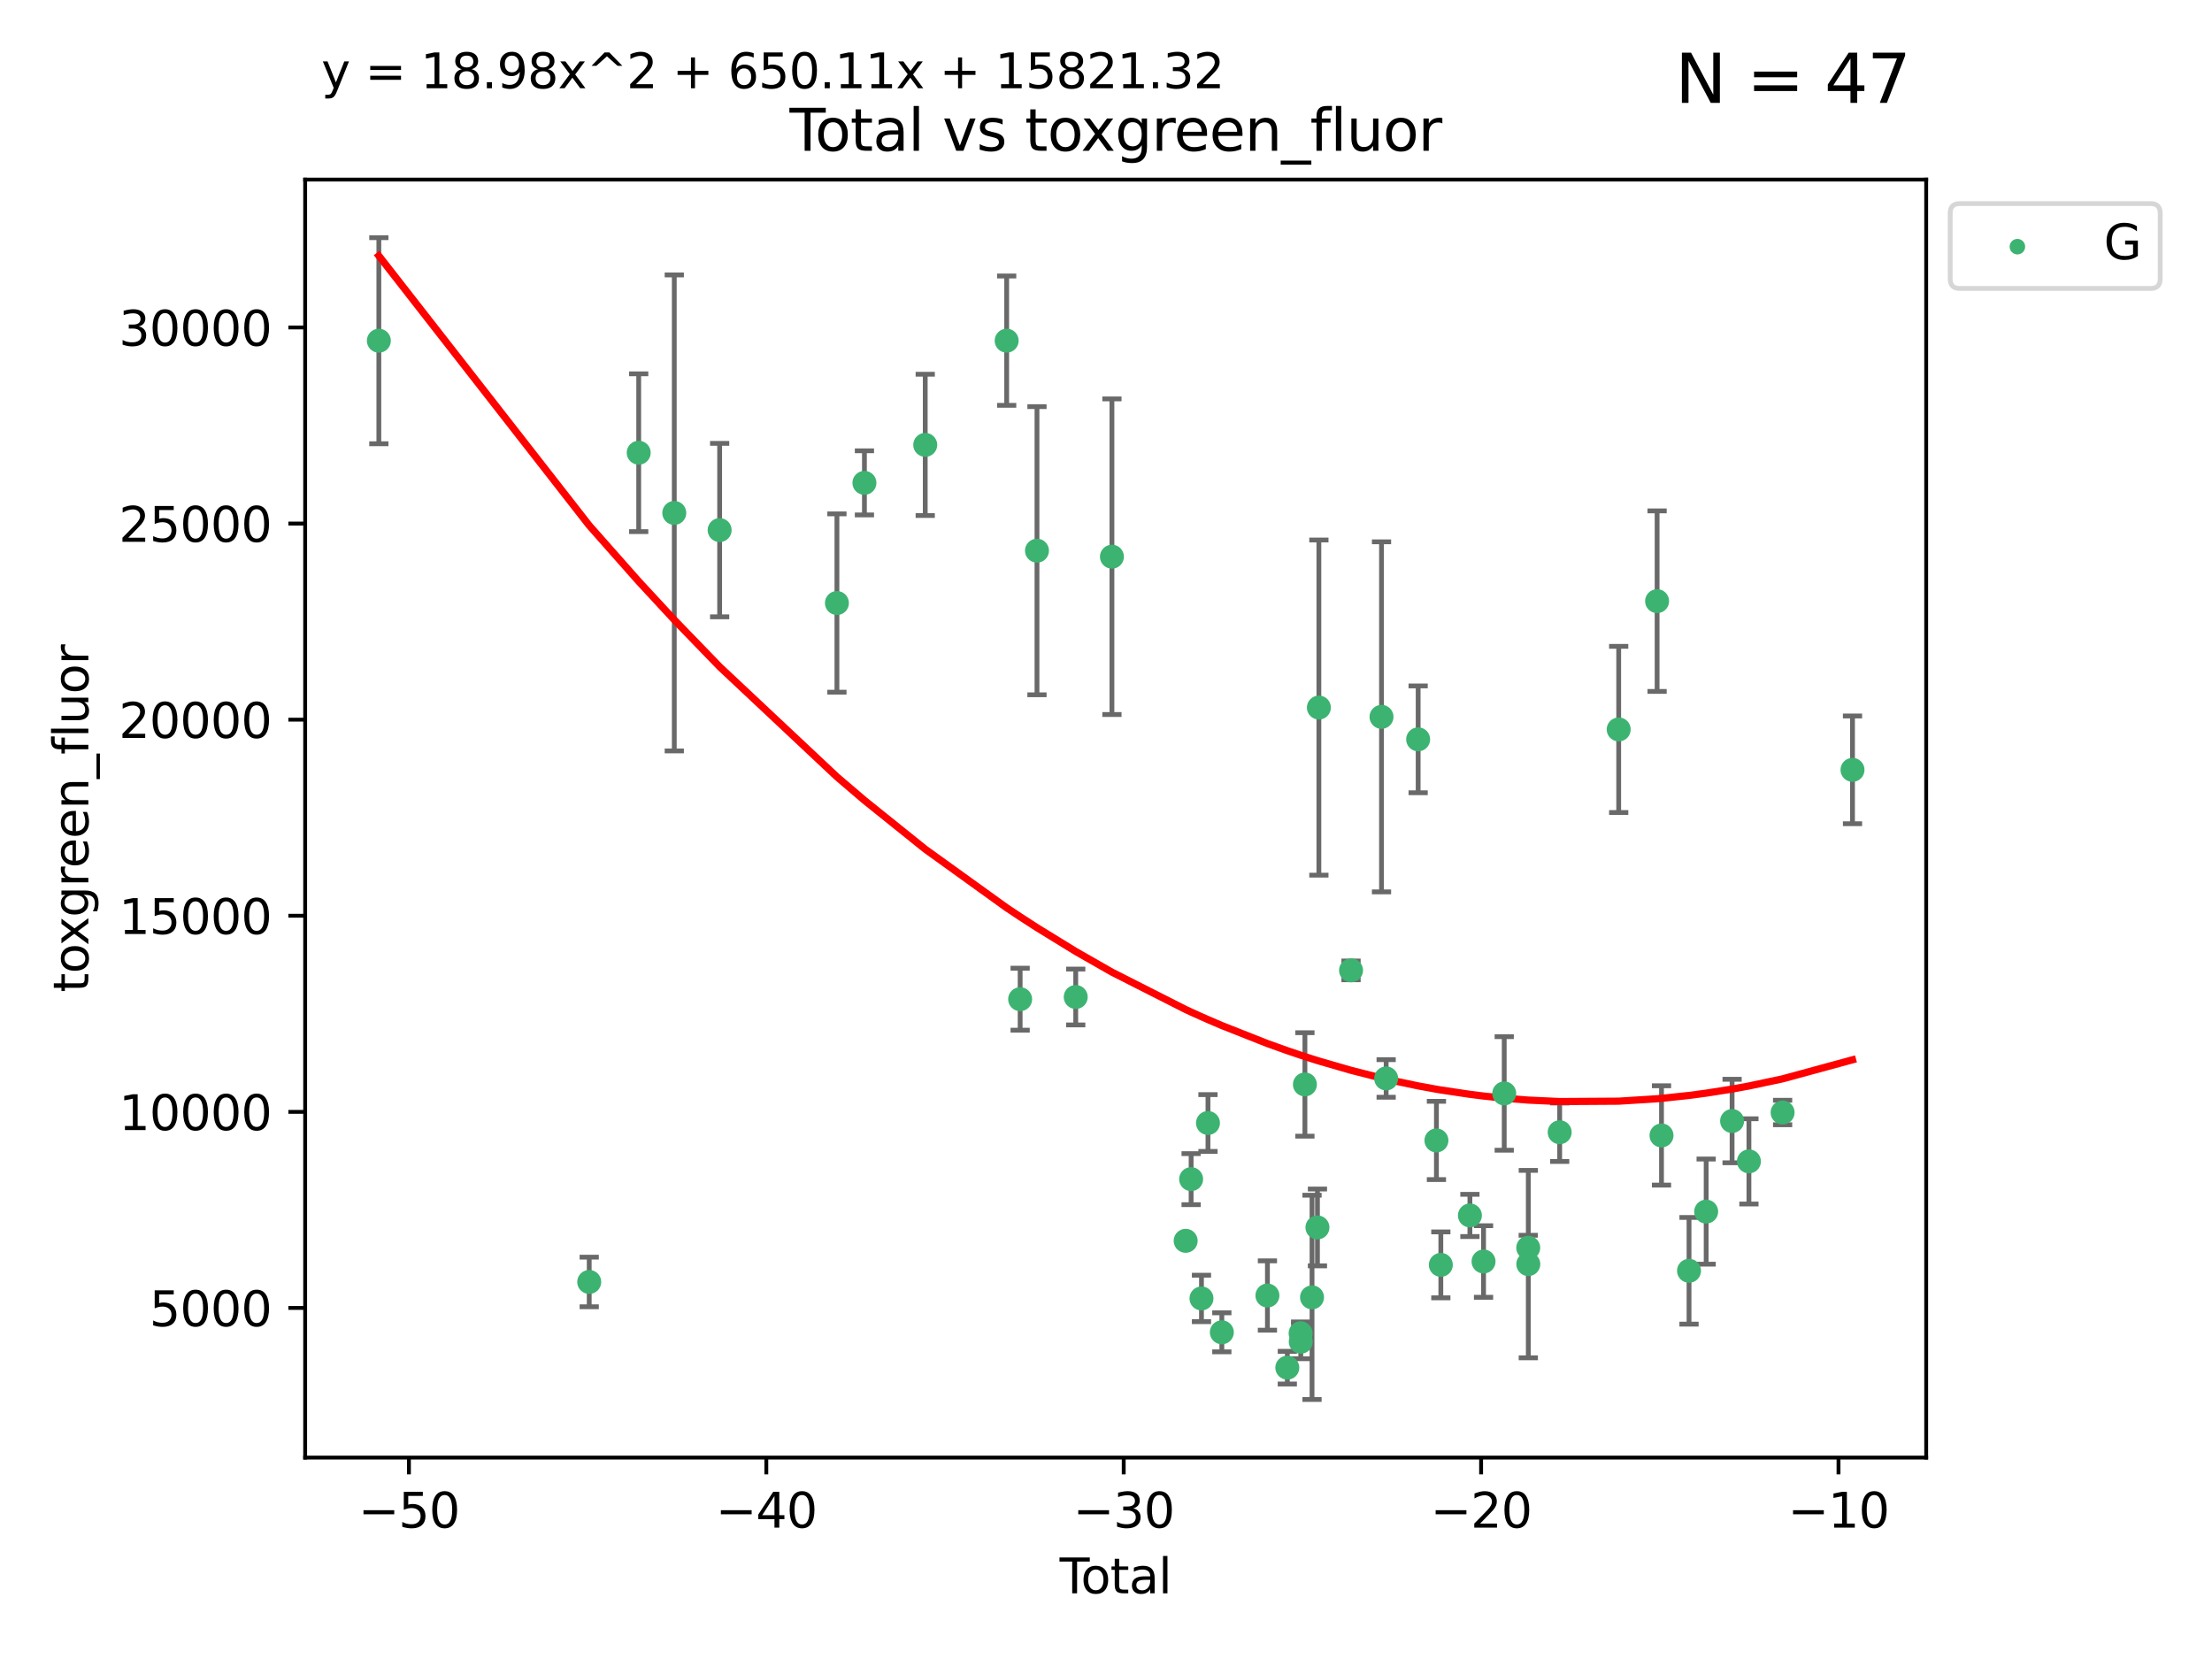 <?xml version="1.0" encoding="utf-8" standalone="no"?>
<!DOCTYPE svg PUBLIC "-//W3C//DTD SVG 1.1//EN"
  "http://www.w3.org/Graphics/SVG/1.1/DTD/svg11.dtd">
<svg xmlns:xlink="http://www.w3.org/1999/xlink" width="460.8pt" height="345.6pt" viewBox="0 0 460.8 345.6" xmlns="http://www.w3.org/2000/svg" version="1.1">
 <defs>
  <style type="text/css">*{stroke-linejoin: round; stroke-linecap: butt}</style>
 </defs>
 <g id="figure_1">
  <g id="patch_1">
   <path d="M 0 345.6 
L 460.8 345.6 
L 460.8 0 
L 0 0 
z
" style="fill: #ffffff"/>
  </g>
  <g id="axes_1">
   <g id="patch_2">
    <path d="M 63.571 303.64 
L 401.26 303.64 
L 401.26 37.411 
L 63.571 37.411 
z
" style="fill: #ffffff"/>
   </g>
   <g id="PathCollection_1">
    <defs>
     <path id="meeafb1b1da" d="M 0 1.118 
C 0.297 1.118 0.581 1 0.791 0.791 
C 1 0.581 1.118 0.297 1.118 0 
C 1.118 -0.297 1 -0.581 0.791 -0.791 
C 0.581 -1 0.297 -1.118 0 -1.118 
C -0.297 -1.118 -0.581 -1 -0.791 -0.791 
C -1 -0.581 -1.118 -0.297 -1.118 0 
C -1.118 0.297 -1 0.581 -0.791 0.791 
C -0.581 1 -0.297 1.118 0 1.118 
z
" style="stroke: #3cb371"/>
    </defs>
    <g clip-path="url(#pfd099e4d32)">
     <use xlink:href="#meeafb1b1da" x="78.921" y="70.977" style="fill: #3cb371; stroke: #3cb371"/>
     <use xlink:href="#meeafb1b1da" x="122.745" y="267.056" style="fill: #3cb371; stroke: #3cb371"/>
     <use xlink:href="#meeafb1b1da" x="133.054" y="94.31" style="fill: #3cb371; stroke: #3cb371"/>
     <use xlink:href="#meeafb1b1da" x="140.466" y="106.853" style="fill: #3cb371; stroke: #3cb371"/>
     <use xlink:href="#meeafb1b1da" x="149.915" y="110.429" style="fill: #3cb371; stroke: #3cb371"/>
     <use xlink:href="#meeafb1b1da" x="174.347" y="125.623" style="fill: #3cb371; stroke: #3cb371"/>
     <use xlink:href="#meeafb1b1da" x="180.076" y="100.591" style="fill: #3cb371; stroke: #3cb371"/>
     <use xlink:href="#meeafb1b1da" x="192.744" y="92.676" style="fill: #3cb371; stroke: #3cb371"/>
     <use xlink:href="#meeafb1b1da" x="209.708" y="70.968" style="fill: #3cb371; stroke: #3cb371"/>
     <use xlink:href="#meeafb1b1da" x="212.514" y="208.149" style="fill: #3cb371; stroke: #3cb371"/>
     <use xlink:href="#meeafb1b1da" x="216.022" y="114.719" style="fill: #3cb371; stroke: #3cb371"/>
     <use xlink:href="#meeafb1b1da" x="224.094" y="207.693" style="fill: #3cb371; stroke: #3cb371"/>
     <use xlink:href="#meeafb1b1da" x="231.636" y="115.971" style="fill: #3cb371; stroke: #3cb371"/>
     <use xlink:href="#meeafb1b1da" x="246.995" y="258.486" style="fill: #3cb371; stroke: #3cb371"/>
     <use xlink:href="#meeafb1b1da" x="248.132" y="245.635" style="fill: #3cb371; stroke: #3cb371"/>
     <use xlink:href="#meeafb1b1da" x="250.289" y="270.487" style="fill: #3cb371; stroke: #3cb371"/>
     <use xlink:href="#meeafb1b1da" x="251.643" y="233.941" style="fill: #3cb371; stroke: #3cb371"/>
     <use xlink:href="#meeafb1b1da" x="254.53" y="277.544" style="fill: #3cb371; stroke: #3cb371"/>
     <use xlink:href="#meeafb1b1da" x="264.028" y="269.88" style="fill: #3cb371; stroke: #3cb371"/>
     <use xlink:href="#meeafb1b1da" x="268.172" y="284.908" style="fill: #3cb371; stroke: #3cb371"/>
     <use xlink:href="#meeafb1b1da" x="270.942" y="277.739" style="fill: #3cb371; stroke: #3cb371"/>
     <use xlink:href="#meeafb1b1da" x="270.973" y="279.508" style="fill: #3cb371; stroke: #3cb371"/>
     <use xlink:href="#meeafb1b1da" x="271.837" y="225.909" style="fill: #3cb371; stroke: #3cb371"/>
     <use xlink:href="#meeafb1b1da" x="273.319" y="270.261" style="fill: #3cb371; stroke: #3cb371"/>
     <use xlink:href="#meeafb1b1da" x="274.449" y="255.697" style="fill: #3cb371; stroke: #3cb371"/>
     <use xlink:href="#meeafb1b1da" x="274.747" y="147.399" style="fill: #3cb371; stroke: #3cb371"/>
     <use xlink:href="#meeafb1b1da" x="281.447" y="202.146" style="fill: #3cb371; stroke: #3cb371"/>
     <use xlink:href="#meeafb1b1da" x="287.795" y="149.334" style="fill: #3cb371; stroke: #3cb371"/>
     <use xlink:href="#meeafb1b1da" x="288.761" y="224.661" style="fill: #3cb371; stroke: #3cb371"/>
     <use xlink:href="#meeafb1b1da" x="295.426" y="154.019" style="fill: #3cb371; stroke: #3cb371"/>
     <use xlink:href="#meeafb1b1da" x="299.234" y="237.576" style="fill: #3cb371; stroke: #3cb371"/>
     <use xlink:href="#meeafb1b1da" x="300.153" y="263.493" style="fill: #3cb371; stroke: #3cb371"/>
     <use xlink:href="#meeafb1b1da" x="306.209" y="253.197" style="fill: #3cb371; stroke: #3cb371"/>
     <use xlink:href="#meeafb1b1da" x="309.049" y="262.793" style="fill: #3cb371; stroke: #3cb371"/>
     <use xlink:href="#meeafb1b1da" x="313.358" y="227.782" style="fill: #3cb371; stroke: #3cb371"/>
     <use xlink:href="#meeafb1b1da" x="318.359" y="259.933" style="fill: #3cb371; stroke: #3cb371"/>
     <use xlink:href="#meeafb1b1da" x="318.374" y="263.334" style="fill: #3cb371; stroke: #3cb371"/>
     <use xlink:href="#meeafb1b1da" x="324.91" y="235.866" style="fill: #3cb371; stroke: #3cb371"/>
     <use xlink:href="#meeafb1b1da" x="337.204" y="151.954" style="fill: #3cb371; stroke: #3cb371"/>
     <use xlink:href="#meeafb1b1da" x="345.204" y="125.231" style="fill: #3cb371; stroke: #3cb371"/>
     <use xlink:href="#meeafb1b1da" x="346.122" y="236.532" style="fill: #3cb371; stroke: #3cb371"/>
     <use xlink:href="#meeafb1b1da" x="351.854" y="264.73" style="fill: #3cb371; stroke: #3cb371"/>
     <use xlink:href="#meeafb1b1da" x="355.424" y="252.398" style="fill: #3cb371; stroke: #3cb371"/>
     <use xlink:href="#meeafb1b1da" x="360.826" y="233.528" style="fill: #3cb371; stroke: #3cb371"/>
     <use xlink:href="#meeafb1b1da" x="364.333" y="241.939" style="fill: #3cb371; stroke: #3cb371"/>
     <use xlink:href="#meeafb1b1da" x="371.349" y="231.755" style="fill: #3cb371; stroke: #3cb371"/>
     <use xlink:href="#meeafb1b1da" x="385.911" y="160.375" style="fill: #3cb371; stroke: #3cb371"/>
    </g>
   </g>
   <g id="matplotlib.axis_1">
    <g id="xtick_1">
     <g id="line2d_1">
      <defs>
       <path id="mc0d7f49bfd" d="M 0 0 
L 0 3.5 
" style="stroke: #000000; stroke-width: 0.8"/>
      </defs>
      <g>
       <use xlink:href="#mc0d7f49bfd" x="85.187" y="303.64" style="stroke: #000000; stroke-width: 0.8"/>
      </g>
     </g>
     <g id="text_1">
      <!-- −50 -->
      <g transform="translate(74.634 318.238)scale(0.1 -0.1)">
       <defs>
        <path id="DejaVuSans-2212" d="M 678 2272 
L 4684 2272 
L 4684 1741 
L 678 1741 
L 678 2272 
z
" transform="scale(0.016)"/>
        <path id="DejaVuSans-35" d="M 691 4666 
L 3169 4666 
L 3169 4134 
L 1269 4134 
L 1269 2991 
Q 1406 3038 1543 3061 
Q 1681 3084 1819 3084 
Q 2600 3084 3056 2656 
Q 3513 2228 3513 1497 
Q 3513 744 3044 326 
Q 2575 -91 1722 -91 
Q 1428 -91 1123 -41 
Q 819 9 494 109 
L 494 744 
Q 775 591 1075 516 
Q 1375 441 1709 441 
Q 2250 441 2565 725 
Q 2881 1009 2881 1497 
Q 2881 1984 2565 2268 
Q 2250 2553 1709 2553 
Q 1456 2553 1204 2497 
Q 953 2441 691 2322 
L 691 4666 
z
" transform="scale(0.016)"/>
        <path id="DejaVuSans-30" d="M 2034 4250 
Q 1547 4250 1301 3770 
Q 1056 3291 1056 2328 
Q 1056 1369 1301 889 
Q 1547 409 2034 409 
Q 2525 409 2770 889 
Q 3016 1369 3016 2328 
Q 3016 3291 2770 3770 
Q 2525 4250 2034 4250 
z
M 2034 4750 
Q 2819 4750 3233 4129 
Q 3647 3509 3647 2328 
Q 3647 1150 3233 529 
Q 2819 -91 2034 -91 
Q 1250 -91 836 529 
Q 422 1150 422 2328 
Q 422 3509 836 4129 
Q 1250 4750 2034 4750 
z
" transform="scale(0.016)"/>
       </defs>
       <use xlink:href="#DejaVuSans-2212"/>
       <use xlink:href="#DejaVuSans-35" x="83.789"/>
       <use xlink:href="#DejaVuSans-30" x="147.412"/>
      </g>
     </g>
    </g>
    <g id="xtick_2">
     <g id="line2d_2">
      <g>
       <use xlink:href="#mc0d7f49bfd" x="159.638" y="303.64" style="stroke: #000000; stroke-width: 0.8"/>
      </g>
     </g>
     <g id="text_2">
      <!-- −40 -->
      <g transform="translate(149.086 318.238)scale(0.1 -0.1)">
       <defs>
        <path id="DejaVuSans-34" d="M 2419 4116 
L 825 1625 
L 2419 1625 
L 2419 4116 
z
M 2253 4666 
L 3047 4666 
L 3047 1625 
L 3713 1625 
L 3713 1100 
L 3047 1100 
L 3047 0 
L 2419 0 
L 2419 1100 
L 313 1100 
L 313 1709 
L 2253 4666 
z
" transform="scale(0.016)"/>
       </defs>
       <use xlink:href="#DejaVuSans-2212"/>
       <use xlink:href="#DejaVuSans-34" x="83.789"/>
       <use xlink:href="#DejaVuSans-30" x="147.412"/>
      </g>
     </g>
    </g>
    <g id="xtick_3">
     <g id="line2d_3">
      <g>
       <use xlink:href="#mc0d7f49bfd" x="234.089" y="303.64" style="stroke: #000000; stroke-width: 0.8"/>
      </g>
     </g>
     <g id="text_3">
      <!-- −30 -->
      <g transform="translate(223.537 318.238)scale(0.1 -0.1)">
       <defs>
        <path id="DejaVuSans-33" d="M 2597 2516 
Q 3050 2419 3304 2112 
Q 3559 1806 3559 1356 
Q 3559 666 3084 287 
Q 2609 -91 1734 -91 
Q 1441 -91 1130 -33 
Q 819 25 488 141 
L 488 750 
Q 750 597 1062 519 
Q 1375 441 1716 441 
Q 2309 441 2620 675 
Q 2931 909 2931 1356 
Q 2931 1769 2642 2001 
Q 2353 2234 1838 2234 
L 1294 2234 
L 1294 2753 
L 1863 2753 
Q 2328 2753 2575 2939 
Q 2822 3125 2822 3475 
Q 2822 3834 2567 4026 
Q 2313 4219 1838 4219 
Q 1578 4219 1281 4162 
Q 984 4106 628 3988 
L 628 4550 
Q 988 4650 1302 4700 
Q 1616 4750 1894 4750 
Q 2613 4750 3031 4423 
Q 3450 4097 3450 3541 
Q 3450 3153 3228 2886 
Q 3006 2619 2597 2516 
z
" transform="scale(0.016)"/>
       </defs>
       <use xlink:href="#DejaVuSans-2212"/>
       <use xlink:href="#DejaVuSans-33" x="83.789"/>
       <use xlink:href="#DejaVuSans-30" x="147.412"/>
      </g>
     </g>
    </g>
    <g id="xtick_4">
     <g id="line2d_4">
      <g>
       <use xlink:href="#mc0d7f49bfd" x="308.541" y="303.64" style="stroke: #000000; stroke-width: 0.8"/>
      </g>
     </g>
     <g id="text_4">
      <!-- −20 -->
      <g transform="translate(297.988 318.238)scale(0.1 -0.1)">
       <defs>
        <path id="DejaVuSans-32" d="M 1228 531 
L 3431 531 
L 3431 0 
L 469 0 
L 469 531 
Q 828 903 1448 1529 
Q 2069 2156 2228 2338 
Q 2531 2678 2651 2914 
Q 2772 3150 2772 3378 
Q 2772 3750 2511 3984 
Q 2250 4219 1831 4219 
Q 1534 4219 1204 4116 
Q 875 4013 500 3803 
L 500 4441 
Q 881 4594 1212 4672 
Q 1544 4750 1819 4750 
Q 2544 4750 2975 4387 
Q 3406 4025 3406 3419 
Q 3406 3131 3298 2873 
Q 3191 2616 2906 2266 
Q 2828 2175 2409 1742 
Q 1991 1309 1228 531 
z
" transform="scale(0.016)"/>
       </defs>
       <use xlink:href="#DejaVuSans-2212"/>
       <use xlink:href="#DejaVuSans-32" x="83.789"/>
       <use xlink:href="#DejaVuSans-30" x="147.412"/>
      </g>
     </g>
    </g>
    <g id="xtick_5">
     <g id="line2d_5">
      <g>
       <use xlink:href="#mc0d7f49bfd" x="382.992" y="303.64" style="stroke: #000000; stroke-width: 0.8"/>
      </g>
     </g>
     <g id="text_5">
      <!-- −10 -->
      <g transform="translate(372.44 318.238)scale(0.1 -0.1)">
       <defs>
        <path id="DejaVuSans-31" d="M 794 531 
L 1825 531 
L 1825 4091 
L 703 3866 
L 703 4441 
L 1819 4666 
L 2450 4666 
L 2450 531 
L 3481 531 
L 3481 0 
L 794 0 
L 794 531 
z
" transform="scale(0.016)"/>
       </defs>
       <use xlink:href="#DejaVuSans-2212"/>
       <use xlink:href="#DejaVuSans-31" x="83.789"/>
       <use xlink:href="#DejaVuSans-30" x="147.412"/>
      </g>
     </g>
    </g>
    <g id="text_6">
     <!-- Total -->
     <g transform="translate(220.739 331.917)scale(0.1 -0.1)">
      <defs>
       <path id="DejaVuSans-54" d="M -19 4666 
L 3928 4666 
L 3928 4134 
L 2272 4134 
L 2272 0 
L 1638 0 
L 1638 4134 
L -19 4134 
L -19 4666 
z
" transform="scale(0.016)"/>
       <path id="DejaVuSans-6f" d="M 1959 3097 
Q 1497 3097 1228 2736 
Q 959 2375 959 1747 
Q 959 1119 1226 758 
Q 1494 397 1959 397 
Q 2419 397 2687 759 
Q 2956 1122 2956 1747 
Q 2956 2369 2687 2733 
Q 2419 3097 1959 3097 
z
M 1959 3584 
Q 2709 3584 3137 3096 
Q 3566 2609 3566 1747 
Q 3566 888 3137 398 
Q 2709 -91 1959 -91 
Q 1206 -91 779 398 
Q 353 888 353 1747 
Q 353 2609 779 3096 
Q 1206 3584 1959 3584 
z
" transform="scale(0.016)"/>
       <path id="DejaVuSans-74" d="M 1172 4494 
L 1172 3500 
L 2356 3500 
L 2356 3053 
L 1172 3053 
L 1172 1153 
Q 1172 725 1289 603 
Q 1406 481 1766 481 
L 2356 481 
L 2356 0 
L 1766 0 
Q 1100 0 847 248 
Q 594 497 594 1153 
L 594 3053 
L 172 3053 
L 172 3500 
L 594 3500 
L 594 4494 
L 1172 4494 
z
" transform="scale(0.016)"/>
       <path id="DejaVuSans-61" d="M 2194 1759 
Q 1497 1759 1228 1600 
Q 959 1441 959 1056 
Q 959 750 1161 570 
Q 1363 391 1709 391 
Q 2188 391 2477 730 
Q 2766 1069 2766 1631 
L 2766 1759 
L 2194 1759 
z
M 3341 1997 
L 3341 0 
L 2766 0 
L 2766 531 
Q 2569 213 2275 61 
Q 1981 -91 1556 -91 
Q 1019 -91 701 211 
Q 384 513 384 1019 
Q 384 1609 779 1909 
Q 1175 2209 1959 2209 
L 2766 2209 
L 2766 2266 
Q 2766 2663 2505 2880 
Q 2244 3097 1772 3097 
Q 1472 3097 1187 3025 
Q 903 2953 641 2809 
L 641 3341 
Q 956 3463 1253 3523 
Q 1550 3584 1831 3584 
Q 2591 3584 2966 3190 
Q 3341 2797 3341 1997 
z
" transform="scale(0.016)"/>
       <path id="DejaVuSans-6c" d="M 603 4863 
L 1178 4863 
L 1178 0 
L 603 0 
L 603 4863 
z
" transform="scale(0.016)"/>
      </defs>
      <use xlink:href="#DejaVuSans-54"/>
      <use xlink:href="#DejaVuSans-6f" x="44.084"/>
      <use xlink:href="#DejaVuSans-74" x="105.266"/>
      <use xlink:href="#DejaVuSans-61" x="144.475"/>
      <use xlink:href="#DejaVuSans-6c" x="205.754"/>
     </g>
    </g>
   </g>
   <g id="matplotlib.axis_2">
    <g id="ytick_1">
     <g id="line2d_6">
      <defs>
       <path id="mef43249f57" d="M 0 0 
L -3.5 0 
" style="stroke: #000000; stroke-width: 0.8"/>
      </defs>
      <g>
       <use xlink:href="#mef43249f57" x="63.571" y="272.469" style="stroke: #000000; stroke-width: 0.8"/>
      </g>
     </g>
     <g id="text_7">
      <!-- 5000 -->
      <g transform="translate(31.121 276.268)scale(0.1 -0.1)">
       <use xlink:href="#DejaVuSans-35"/>
       <use xlink:href="#DejaVuSans-30" x="63.623"/>
       <use xlink:href="#DejaVuSans-30" x="127.246"/>
       <use xlink:href="#DejaVuSans-30" x="190.869"/>
      </g>
     </g>
    </g>
    <g id="ytick_2">
     <g id="line2d_7">
      <g>
       <use xlink:href="#mef43249f57" x="63.571" y="231.619" style="stroke: #000000; stroke-width: 0.8"/>
      </g>
     </g>
     <g id="text_8">
      <!-- 10000 -->
      <g transform="translate(24.759 235.418)scale(0.1 -0.1)">
       <use xlink:href="#DejaVuSans-31"/>
       <use xlink:href="#DejaVuSans-30" x="63.623"/>
       <use xlink:href="#DejaVuSans-30" x="127.246"/>
       <use xlink:href="#DejaVuSans-30" x="190.869"/>
       <use xlink:href="#DejaVuSans-30" x="254.492"/>
      </g>
     </g>
    </g>
    <g id="ytick_3">
     <g id="line2d_8">
      <g>
       <use xlink:href="#mef43249f57" x="63.571" y="190.769" style="stroke: #000000; stroke-width: 0.8"/>
      </g>
     </g>
     <g id="text_9">
      <!-- 15000 -->
      <g transform="translate(24.759 194.568)scale(0.1 -0.1)">
       <use xlink:href="#DejaVuSans-31"/>
       <use xlink:href="#DejaVuSans-35" x="63.623"/>
       <use xlink:href="#DejaVuSans-30" x="127.246"/>
       <use xlink:href="#DejaVuSans-30" x="190.869"/>
       <use xlink:href="#DejaVuSans-30" x="254.492"/>
      </g>
     </g>
    </g>
    <g id="ytick_4">
     <g id="line2d_9">
      <g>
       <use xlink:href="#mef43249f57" x="63.571" y="149.919" style="stroke: #000000; stroke-width: 0.8"/>
      </g>
     </g>
     <g id="text_10">
      <!-- 20000 -->
      <g transform="translate(24.759 153.718)scale(0.1 -0.1)">
       <use xlink:href="#DejaVuSans-32"/>
       <use xlink:href="#DejaVuSans-30" x="63.623"/>
       <use xlink:href="#DejaVuSans-30" x="127.246"/>
       <use xlink:href="#DejaVuSans-30" x="190.869"/>
       <use xlink:href="#DejaVuSans-30" x="254.492"/>
      </g>
     </g>
    </g>
    <g id="ytick_5">
     <g id="line2d_10">
      <g>
       <use xlink:href="#mef43249f57" x="63.571" y="109.069" style="stroke: #000000; stroke-width: 0.8"/>
      </g>
     </g>
     <g id="text_11">
      <!-- 25000 -->
      <g transform="translate(24.759 112.869)scale(0.1 -0.1)">
       <use xlink:href="#DejaVuSans-32"/>
       <use xlink:href="#DejaVuSans-35" x="63.623"/>
       <use xlink:href="#DejaVuSans-30" x="127.246"/>
       <use xlink:href="#DejaVuSans-30" x="190.869"/>
       <use xlink:href="#DejaVuSans-30" x="254.492"/>
      </g>
     </g>
    </g>
    <g id="ytick_6">
     <g id="line2d_11">
      <g>
       <use xlink:href="#mef43249f57" x="63.571" y="68.219" style="stroke: #000000; stroke-width: 0.8"/>
      </g>
     </g>
     <g id="text_12">
      <!-- 30000 -->
      <g transform="translate(24.759 72.019)scale(0.1 -0.1)">
       <use xlink:href="#DejaVuSans-33"/>
       <use xlink:href="#DejaVuSans-30" x="63.623"/>
       <use xlink:href="#DejaVuSans-30" x="127.246"/>
       <use xlink:href="#DejaVuSans-30" x="190.869"/>
       <use xlink:href="#DejaVuSans-30" x="254.492"/>
      </g>
     </g>
    </g>
    <g id="text_13">
     <!-- toxgreen_fluor -->
     <g transform="translate(18.401 206.72)rotate(-90)scale(0.1 -0.1)">
      <defs>
       <path id="DejaVuSans-78" d="M 3513 3500 
L 2247 1797 
L 3578 0 
L 2900 0 
L 1881 1375 
L 863 0 
L 184 0 
L 1544 1831 
L 300 3500 
L 978 3500 
L 1906 2253 
L 2834 3500 
L 3513 3500 
z
" transform="scale(0.016)"/>
       <path id="DejaVuSans-67" d="M 2906 1791 
Q 2906 2416 2648 2759 
Q 2391 3103 1925 3103 
Q 1463 3103 1205 2759 
Q 947 2416 947 1791 
Q 947 1169 1205 825 
Q 1463 481 1925 481 
Q 2391 481 2648 825 
Q 2906 1169 2906 1791 
z
M 3481 434 
Q 3481 -459 3084 -895 
Q 2688 -1331 1869 -1331 
Q 1566 -1331 1297 -1286 
Q 1028 -1241 775 -1147 
L 775 -588 
Q 1028 -725 1275 -790 
Q 1522 -856 1778 -856 
Q 2344 -856 2625 -561 
Q 2906 -266 2906 331 
L 2906 616 
Q 2728 306 2450 153 
Q 2172 0 1784 0 
Q 1141 0 747 490 
Q 353 981 353 1791 
Q 353 2603 747 3093 
Q 1141 3584 1784 3584 
Q 2172 3584 2450 3431 
Q 2728 3278 2906 2969 
L 2906 3500 
L 3481 3500 
L 3481 434 
z
" transform="scale(0.016)"/>
       <path id="DejaVuSans-72" d="M 2631 2963 
Q 2534 3019 2420 3045 
Q 2306 3072 2169 3072 
Q 1681 3072 1420 2755 
Q 1159 2438 1159 1844 
L 1159 0 
L 581 0 
L 581 3500 
L 1159 3500 
L 1159 2956 
Q 1341 3275 1631 3429 
Q 1922 3584 2338 3584 
Q 2397 3584 2469 3576 
Q 2541 3569 2628 3553 
L 2631 2963 
z
" transform="scale(0.016)"/>
       <path id="DejaVuSans-65" d="M 3597 1894 
L 3597 1613 
L 953 1613 
Q 991 1019 1311 708 
Q 1631 397 2203 397 
Q 2534 397 2845 478 
Q 3156 559 3463 722 
L 3463 178 
Q 3153 47 2828 -22 
Q 2503 -91 2169 -91 
Q 1331 -91 842 396 
Q 353 884 353 1716 
Q 353 2575 817 3079 
Q 1281 3584 2069 3584 
Q 2775 3584 3186 3129 
Q 3597 2675 3597 1894 
z
M 3022 2063 
Q 3016 2534 2758 2815 
Q 2500 3097 2075 3097 
Q 1594 3097 1305 2825 
Q 1016 2553 972 2059 
L 3022 2063 
z
" transform="scale(0.016)"/>
       <path id="DejaVuSans-6e" d="M 3513 2113 
L 3513 0 
L 2938 0 
L 2938 2094 
Q 2938 2591 2744 2837 
Q 2550 3084 2163 3084 
Q 1697 3084 1428 2787 
Q 1159 2491 1159 1978 
L 1159 0 
L 581 0 
L 581 3500 
L 1159 3500 
L 1159 2956 
Q 1366 3272 1645 3428 
Q 1925 3584 2291 3584 
Q 2894 3584 3203 3211 
Q 3513 2838 3513 2113 
z
" transform="scale(0.016)"/>
       <path id="DejaVuSans-5f" d="M 3263 -1063 
L 3263 -1509 
L -63 -1509 
L -63 -1063 
L 3263 -1063 
z
" transform="scale(0.016)"/>
       <path id="DejaVuSans-66" d="M 2375 4863 
L 2375 4384 
L 1825 4384 
Q 1516 4384 1395 4259 
Q 1275 4134 1275 3809 
L 1275 3500 
L 2222 3500 
L 2222 3053 
L 1275 3053 
L 1275 0 
L 697 0 
L 697 3053 
L 147 3053 
L 147 3500 
L 697 3500 
L 697 3744 
Q 697 4328 969 4595 
Q 1241 4863 1831 4863 
L 2375 4863 
z
" transform="scale(0.016)"/>
       <path id="DejaVuSans-75" d="M 544 1381 
L 544 3500 
L 1119 3500 
L 1119 1403 
Q 1119 906 1312 657 
Q 1506 409 1894 409 
Q 2359 409 2629 706 
Q 2900 1003 2900 1516 
L 2900 3500 
L 3475 3500 
L 3475 0 
L 2900 0 
L 2900 538 
Q 2691 219 2414 64 
Q 2138 -91 1772 -91 
Q 1169 -91 856 284 
Q 544 659 544 1381 
z
M 1991 3584 
L 1991 3584 
z
" transform="scale(0.016)"/>
      </defs>
      <use xlink:href="#DejaVuSans-74"/>
      <use xlink:href="#DejaVuSans-6f" x="39.209"/>
      <use xlink:href="#DejaVuSans-78" x="97.266"/>
      <use xlink:href="#DejaVuSans-67" x="156.445"/>
      <use xlink:href="#DejaVuSans-72" x="219.922"/>
      <use xlink:href="#DejaVuSans-65" x="258.785"/>
      <use xlink:href="#DejaVuSans-65" x="320.309"/>
      <use xlink:href="#DejaVuSans-6e" x="381.832"/>
      <use xlink:href="#DejaVuSans-5f" x="445.211"/>
      <use xlink:href="#DejaVuSans-66" x="495.211"/>
      <use xlink:href="#DejaVuSans-6c" x="530.416"/>
      <use xlink:href="#DejaVuSans-75" x="558.199"/>
      <use xlink:href="#DejaVuSans-6f" x="621.578"/>
      <use xlink:href="#DejaVuSans-72" x="682.76"/>
     </g>
    </g>
   </g>
   <g id="LineCollection_1">
    <path d="M 78.921 92.441 
L 78.921 49.513 
" clip-path="url(#pfd099e4d32)" style="fill: none; stroke: #696969"/>
    <path d="M 122.745 272.224 
L 122.745 261.889 
" clip-path="url(#pfd099e4d32)" style="fill: none; stroke: #696969"/>
    <path d="M 133.054 110.743 
L 133.054 77.878 
" clip-path="url(#pfd099e4d32)" style="fill: none; stroke: #696969"/>
    <path d="M 140.466 156.432 
L 140.466 57.275 
" clip-path="url(#pfd099e4d32)" style="fill: none; stroke: #696969"/>
    <path d="M 149.915 128.496 
L 149.915 92.361 
" clip-path="url(#pfd099e4d32)" style="fill: none; stroke: #696969"/>
    <path d="M 174.347 144.197 
L 174.347 107.05 
" clip-path="url(#pfd099e4d32)" style="fill: none; stroke: #696969"/>
    <path d="M 180.076 107.27 
L 180.076 93.912 
" clip-path="url(#pfd099e4d32)" style="fill: none; stroke: #696969"/>
    <path d="M 192.744 107.389 
L 192.744 77.962 
" clip-path="url(#pfd099e4d32)" style="fill: none; stroke: #696969"/>
    <path d="M 209.708 84.439 
L 209.708 57.496 
" clip-path="url(#pfd099e4d32)" style="fill: none; stroke: #696969"/>
    <path d="M 212.514 214.601 
L 212.514 201.697 
" clip-path="url(#pfd099e4d32)" style="fill: none; stroke: #696969"/>
    <path d="M 216.022 144.732 
L 216.022 84.707 
" clip-path="url(#pfd099e4d32)" style="fill: none; stroke: #696969"/>
    <path d="M 224.094 213.512 
L 224.094 201.874 
" clip-path="url(#pfd099e4d32)" style="fill: none; stroke: #696969"/>
    <path d="M 231.636 148.846 
L 231.636 83.097 
" clip-path="url(#pfd099e4d32)" style="fill: none; stroke: #696969"/>
    <path d="M 246.995 259.502 
L 246.995 257.469 
" clip-path="url(#pfd099e4d32)" style="fill: none; stroke: #696969"/>
    <path d="M 248.132 250.951 
L 248.132 240.32 
" clip-path="url(#pfd099e4d32)" style="fill: none; stroke: #696969"/>
    <path d="M 250.289 275.325 
L 250.289 265.648 
" clip-path="url(#pfd099e4d32)" style="fill: none; stroke: #696969"/>
    <path d="M 251.643 239.853 
L 251.643 228.029 
" clip-path="url(#pfd099e4d32)" style="fill: none; stroke: #696969"/>
    <path d="M 254.53 281.607 
L 254.53 273.482 
" clip-path="url(#pfd099e4d32)" style="fill: none; stroke: #696969"/>
    <path d="M 264.028 277.104 
L 264.028 262.656 
" clip-path="url(#pfd099e4d32)" style="fill: none; stroke: #696969"/>
    <path d="M 268.172 288.312 
L 268.172 281.504 
" clip-path="url(#pfd099e4d32)" style="fill: none; stroke: #696969"/>
    <path d="M 270.942 280.096 
L 270.942 275.381 
" clip-path="url(#pfd099e4d32)" style="fill: none; stroke: #696969"/>
    <path d="M 270.973 283.046 
L 270.973 275.969 
" clip-path="url(#pfd099e4d32)" style="fill: none; stroke: #696969"/>
    <path d="M 271.837 236.688 
L 271.837 215.13 
" clip-path="url(#pfd099e4d32)" style="fill: none; stroke: #696969"/>
    <path d="M 273.319 291.539 
L 273.319 248.983 
" clip-path="url(#pfd099e4d32)" style="fill: none; stroke: #696969"/>
    <path d="M 274.449 263.701 
L 274.449 247.694 
" clip-path="url(#pfd099e4d32)" style="fill: none; stroke: #696969"/>
    <path d="M 274.747 182.307 
L 274.747 112.49 
" clip-path="url(#pfd099e4d32)" style="fill: none; stroke: #696969"/>
    <path d="M 281.447 204.107 
L 281.447 200.186 
" clip-path="url(#pfd099e4d32)" style="fill: none; stroke: #696969"/>
    <path d="M 287.795 185.794 
L 287.795 112.874 
" clip-path="url(#pfd099e4d32)" style="fill: none; stroke: #696969"/>
    <path d="M 288.761 228.578 
L 288.761 220.744 
" clip-path="url(#pfd099e4d32)" style="fill: none; stroke: #696969"/>
    <path d="M 295.426 165.142 
L 295.426 142.895 
" clip-path="url(#pfd099e4d32)" style="fill: none; stroke: #696969"/>
    <path d="M 299.234 245.727 
L 299.234 229.424 
" clip-path="url(#pfd099e4d32)" style="fill: none; stroke: #696969"/>
    <path d="M 300.153 270.361 
L 300.153 256.625 
" clip-path="url(#pfd099e4d32)" style="fill: none; stroke: #696969"/>
    <path d="M 306.209 257.593 
L 306.209 248.802 
" clip-path="url(#pfd099e4d32)" style="fill: none; stroke: #696969"/>
    <path d="M 309.049 270.251 
L 309.049 255.335 
" clip-path="url(#pfd099e4d32)" style="fill: none; stroke: #696969"/>
    <path d="M 313.358 239.61 
L 313.358 215.955 
" clip-path="url(#pfd099e4d32)" style="fill: none; stroke: #696969"/>
    <path d="M 318.359 262.539 
L 318.359 257.327 
" clip-path="url(#pfd099e4d32)" style="fill: none; stroke: #696969"/>
    <path d="M 318.374 282.857 
L 318.374 243.812 
" clip-path="url(#pfd099e4d32)" style="fill: none; stroke: #696969"/>
    <path d="M 324.91 241.958 
L 324.91 229.774 
" clip-path="url(#pfd099e4d32)" style="fill: none; stroke: #696969"/>
    <path d="M 337.204 169.259 
L 337.204 134.649 
" clip-path="url(#pfd099e4d32)" style="fill: none; stroke: #696969"/>
    <path d="M 345.204 144.035 
L 345.204 106.427 
" clip-path="url(#pfd099e4d32)" style="fill: none; stroke: #696969"/>
    <path d="M 346.122 246.877 
L 346.122 226.186 
" clip-path="url(#pfd099e4d32)" style="fill: none; stroke: #696969"/>
    <path d="M 351.854 275.839 
L 351.854 253.621 
" clip-path="url(#pfd099e4d32)" style="fill: none; stroke: #696969"/>
    <path d="M 355.424 263.351 
L 355.424 241.446 
" clip-path="url(#pfd099e4d32)" style="fill: none; stroke: #696969"/>
    <path d="M 360.826 242.224 
L 360.826 224.832 
" clip-path="url(#pfd099e4d32)" style="fill: none; stroke: #696969"/>
    <path d="M 364.333 250.816 
L 364.333 233.061 
" clip-path="url(#pfd099e4d32)" style="fill: none; stroke: #696969"/>
    <path d="M 371.349 234.306 
L 371.349 229.205 
" clip-path="url(#pfd099e4d32)" style="fill: none; stroke: #696969"/>
    <path d="M 385.911 171.597 
L 385.911 149.152 
" clip-path="url(#pfd099e4d32)" style="fill: none; stroke: #696969"/>
   </g>
   <g id="line2d_12">
    <defs>
     <path id="m8f4a3d106b" d="M 2 0 
L -2 -0 
" style="stroke: #696969"/>
    </defs>
    <g clip-path="url(#pfd099e4d32)">
     <use xlink:href="#m8f4a3d106b" x="78.921" y="92.441" style="fill: #696969; stroke: #696969"/>
     <use xlink:href="#m8f4a3d106b" x="122.745" y="272.224" style="fill: #696969; stroke: #696969"/>
     <use xlink:href="#m8f4a3d106b" x="133.054" y="110.743" style="fill: #696969; stroke: #696969"/>
     <use xlink:href="#m8f4a3d106b" x="140.466" y="156.432" style="fill: #696969; stroke: #696969"/>
     <use xlink:href="#m8f4a3d106b" x="149.915" y="128.496" style="fill: #696969; stroke: #696969"/>
     <use xlink:href="#m8f4a3d106b" x="174.347" y="144.197" style="fill: #696969; stroke: #696969"/>
     <use xlink:href="#m8f4a3d106b" x="180.076" y="107.27" style="fill: #696969; stroke: #696969"/>
     <use xlink:href="#m8f4a3d106b" x="192.744" y="107.389" style="fill: #696969; stroke: #696969"/>
     <use xlink:href="#m8f4a3d106b" x="209.708" y="84.439" style="fill: #696969; stroke: #696969"/>
     <use xlink:href="#m8f4a3d106b" x="212.514" y="214.601" style="fill: #696969; stroke: #696969"/>
     <use xlink:href="#m8f4a3d106b" x="216.022" y="144.732" style="fill: #696969; stroke: #696969"/>
     <use xlink:href="#m8f4a3d106b" x="224.094" y="213.512" style="fill: #696969; stroke: #696969"/>
     <use xlink:href="#m8f4a3d106b" x="231.636" y="148.846" style="fill: #696969; stroke: #696969"/>
     <use xlink:href="#m8f4a3d106b" x="246.995" y="259.502" style="fill: #696969; stroke: #696969"/>
     <use xlink:href="#m8f4a3d106b" x="248.132" y="250.951" style="fill: #696969; stroke: #696969"/>
     <use xlink:href="#m8f4a3d106b" x="250.289" y="275.325" style="fill: #696969; stroke: #696969"/>
     <use xlink:href="#m8f4a3d106b" x="251.643" y="239.853" style="fill: #696969; stroke: #696969"/>
     <use xlink:href="#m8f4a3d106b" x="254.53" y="281.607" style="fill: #696969; stroke: #696969"/>
     <use xlink:href="#m8f4a3d106b" x="264.028" y="277.104" style="fill: #696969; stroke: #696969"/>
     <use xlink:href="#m8f4a3d106b" x="268.172" y="288.312" style="fill: #696969; stroke: #696969"/>
     <use xlink:href="#m8f4a3d106b" x="270.942" y="280.096" style="fill: #696969; stroke: #696969"/>
     <use xlink:href="#m8f4a3d106b" x="270.973" y="283.046" style="fill: #696969; stroke: #696969"/>
     <use xlink:href="#m8f4a3d106b" x="271.837" y="236.688" style="fill: #696969; stroke: #696969"/>
     <use xlink:href="#m8f4a3d106b" x="273.319" y="291.539" style="fill: #696969; stroke: #696969"/>
     <use xlink:href="#m8f4a3d106b" x="274.449" y="263.701" style="fill: #696969; stroke: #696969"/>
     <use xlink:href="#m8f4a3d106b" x="274.747" y="182.307" style="fill: #696969; stroke: #696969"/>
     <use xlink:href="#m8f4a3d106b" x="281.447" y="204.107" style="fill: #696969; stroke: #696969"/>
     <use xlink:href="#m8f4a3d106b" x="287.795" y="185.794" style="fill: #696969; stroke: #696969"/>
     <use xlink:href="#m8f4a3d106b" x="288.761" y="228.578" style="fill: #696969; stroke: #696969"/>
     <use xlink:href="#m8f4a3d106b" x="295.426" y="165.142" style="fill: #696969; stroke: #696969"/>
     <use xlink:href="#m8f4a3d106b" x="299.234" y="245.727" style="fill: #696969; stroke: #696969"/>
     <use xlink:href="#m8f4a3d106b" x="300.153" y="270.361" style="fill: #696969; stroke: #696969"/>
     <use xlink:href="#m8f4a3d106b" x="306.209" y="257.593" style="fill: #696969; stroke: #696969"/>
     <use xlink:href="#m8f4a3d106b" x="309.049" y="270.251" style="fill: #696969; stroke: #696969"/>
     <use xlink:href="#m8f4a3d106b" x="313.358" y="239.61" style="fill: #696969; stroke: #696969"/>
     <use xlink:href="#m8f4a3d106b" x="318.359" y="262.539" style="fill: #696969; stroke: #696969"/>
     <use xlink:href="#m8f4a3d106b" x="318.374" y="282.857" style="fill: #696969; stroke: #696969"/>
     <use xlink:href="#m8f4a3d106b" x="324.91" y="241.958" style="fill: #696969; stroke: #696969"/>
     <use xlink:href="#m8f4a3d106b" x="337.204" y="169.259" style="fill: #696969; stroke: #696969"/>
     <use xlink:href="#m8f4a3d106b" x="345.204" y="144.035" style="fill: #696969; stroke: #696969"/>
     <use xlink:href="#m8f4a3d106b" x="346.122" y="246.877" style="fill: #696969; stroke: #696969"/>
     <use xlink:href="#m8f4a3d106b" x="351.854" y="275.839" style="fill: #696969; stroke: #696969"/>
     <use xlink:href="#m8f4a3d106b" x="355.424" y="263.351" style="fill: #696969; stroke: #696969"/>
     <use xlink:href="#m8f4a3d106b" x="360.826" y="242.224" style="fill: #696969; stroke: #696969"/>
     <use xlink:href="#m8f4a3d106b" x="364.333" y="250.816" style="fill: #696969; stroke: #696969"/>
     <use xlink:href="#m8f4a3d106b" x="371.349" y="234.306" style="fill: #696969; stroke: #696969"/>
     <use xlink:href="#m8f4a3d106b" x="385.911" y="171.597" style="fill: #696969; stroke: #696969"/>
    </g>
   </g>
   <g id="line2d_13">
    <g clip-path="url(#pfd099e4d32)">
     <use xlink:href="#m8f4a3d106b" x="78.921" y="49.513" style="fill: #696969; stroke: #696969"/>
     <use xlink:href="#m8f4a3d106b" x="122.745" y="261.889" style="fill: #696969; stroke: #696969"/>
     <use xlink:href="#m8f4a3d106b" x="133.054" y="77.878" style="fill: #696969; stroke: #696969"/>
     <use xlink:href="#m8f4a3d106b" x="140.466" y="57.275" style="fill: #696969; stroke: #696969"/>
     <use xlink:href="#m8f4a3d106b" x="149.915" y="92.361" style="fill: #696969; stroke: #696969"/>
     <use xlink:href="#m8f4a3d106b" x="174.347" y="107.05" style="fill: #696969; stroke: #696969"/>
     <use xlink:href="#m8f4a3d106b" x="180.076" y="93.912" style="fill: #696969; stroke: #696969"/>
     <use xlink:href="#m8f4a3d106b" x="192.744" y="77.962" style="fill: #696969; stroke: #696969"/>
     <use xlink:href="#m8f4a3d106b" x="209.708" y="57.496" style="fill: #696969; stroke: #696969"/>
     <use xlink:href="#m8f4a3d106b" x="212.514" y="201.697" style="fill: #696969; stroke: #696969"/>
     <use xlink:href="#m8f4a3d106b" x="216.022" y="84.707" style="fill: #696969; stroke: #696969"/>
     <use xlink:href="#m8f4a3d106b" x="224.094" y="201.874" style="fill: #696969; stroke: #696969"/>
     <use xlink:href="#m8f4a3d106b" x="231.636" y="83.097" style="fill: #696969; stroke: #696969"/>
     <use xlink:href="#m8f4a3d106b" x="246.995" y="257.469" style="fill: #696969; stroke: #696969"/>
     <use xlink:href="#m8f4a3d106b" x="248.132" y="240.32" style="fill: #696969; stroke: #696969"/>
     <use xlink:href="#m8f4a3d106b" x="250.289" y="265.648" style="fill: #696969; stroke: #696969"/>
     <use xlink:href="#m8f4a3d106b" x="251.643" y="228.029" style="fill: #696969; stroke: #696969"/>
     <use xlink:href="#m8f4a3d106b" x="254.53" y="273.482" style="fill: #696969; stroke: #696969"/>
     <use xlink:href="#m8f4a3d106b" x="264.028" y="262.656" style="fill: #696969; stroke: #696969"/>
     <use xlink:href="#m8f4a3d106b" x="268.172" y="281.504" style="fill: #696969; stroke: #696969"/>
     <use xlink:href="#m8f4a3d106b" x="270.942" y="275.381" style="fill: #696969; stroke: #696969"/>
     <use xlink:href="#m8f4a3d106b" x="270.973" y="275.969" style="fill: #696969; stroke: #696969"/>
     <use xlink:href="#m8f4a3d106b" x="271.837" y="215.13" style="fill: #696969; stroke: #696969"/>
     <use xlink:href="#m8f4a3d106b" x="273.319" y="248.983" style="fill: #696969; stroke: #696969"/>
     <use xlink:href="#m8f4a3d106b" x="274.449" y="247.694" style="fill: #696969; stroke: #696969"/>
     <use xlink:href="#m8f4a3d106b" x="274.747" y="112.49" style="fill: #696969; stroke: #696969"/>
     <use xlink:href="#m8f4a3d106b" x="281.447" y="200.186" style="fill: #696969; stroke: #696969"/>
     <use xlink:href="#m8f4a3d106b" x="287.795" y="112.874" style="fill: #696969; stroke: #696969"/>
     <use xlink:href="#m8f4a3d106b" x="288.761" y="220.744" style="fill: #696969; stroke: #696969"/>
     <use xlink:href="#m8f4a3d106b" x="295.426" y="142.895" style="fill: #696969; stroke: #696969"/>
     <use xlink:href="#m8f4a3d106b" x="299.234" y="229.424" style="fill: #696969; stroke: #696969"/>
     <use xlink:href="#m8f4a3d106b" x="300.153" y="256.625" style="fill: #696969; stroke: #696969"/>
     <use xlink:href="#m8f4a3d106b" x="306.209" y="248.802" style="fill: #696969; stroke: #696969"/>
     <use xlink:href="#m8f4a3d106b" x="309.049" y="255.335" style="fill: #696969; stroke: #696969"/>
     <use xlink:href="#m8f4a3d106b" x="313.358" y="215.955" style="fill: #696969; stroke: #696969"/>
     <use xlink:href="#m8f4a3d106b" x="318.359" y="257.327" style="fill: #696969; stroke: #696969"/>
     <use xlink:href="#m8f4a3d106b" x="318.374" y="243.812" style="fill: #696969; stroke: #696969"/>
     <use xlink:href="#m8f4a3d106b" x="324.91" y="229.774" style="fill: #696969; stroke: #696969"/>
     <use xlink:href="#m8f4a3d106b" x="337.204" y="134.649" style="fill: #696969; stroke: #696969"/>
     <use xlink:href="#m8f4a3d106b" x="345.204" y="106.427" style="fill: #696969; stroke: #696969"/>
     <use xlink:href="#m8f4a3d106b" x="346.122" y="226.186" style="fill: #696969; stroke: #696969"/>
     <use xlink:href="#m8f4a3d106b" x="351.854" y="253.621" style="fill: #696969; stroke: #696969"/>
     <use xlink:href="#m8f4a3d106b" x="355.424" y="241.446" style="fill: #696969; stroke: #696969"/>
     <use xlink:href="#m8f4a3d106b" x="360.826" y="224.832" style="fill: #696969; stroke: #696969"/>
     <use xlink:href="#m8f4a3d106b" x="364.333" y="233.061" style="fill: #696969; stroke: #696969"/>
     <use xlink:href="#m8f4a3d106b" x="371.349" y="229.205" style="fill: #696969; stroke: #696969"/>
     <use xlink:href="#m8f4a3d106b" x="385.911" y="149.152" style="fill: #696969; stroke: #696969"/>
    </g>
   </g>
   <g id="line2d_14">
    <path d="M 78.921 53.295 
L 122.745 109.466 
L 133.054 121.118 
L 140.466 129.128 
L 149.915 138.895 
L 174.347 161.831 
L 180.076 166.726 
L 192.744 176.898 
L 209.708 189.113 
L 212.514 190.978 
L 216.022 193.248 
L 224.094 198.209 
L 231.636 202.516 
L 246.995 210.303 
L 248.132 210.827 
L 250.289 211.801 
L 251.643 212.399 
L 254.53 213.64 
L 264.028 217.394 
L 268.172 218.874 
L 270.942 219.81 
L 270.973 219.82 
L 271.837 220.103 
L 273.319 220.578 
L 274.449 220.933 
L 274.747 221.025 
L 281.447 222.968 
L 287.795 224.577 
L 288.761 224.802 
L 295.426 226.213 
L 299.234 226.908 
L 300.153 227.063 
L 306.209 227.969 
L 309.049 228.324 
L 313.358 228.775 
L 318.359 229.169 
L 318.374 229.17 
L 324.91 229.473 
L 337.204 229.395 
L 345.204 228.891 
L 346.122 228.81 
L 351.854 228.199 
L 355.424 227.725 
L 360.826 226.873 
L 364.333 226.232 
L 371.349 224.744 
L 385.911 220.777 
" clip-path="url(#pfd099e4d32)" style="fill: none; stroke: #ff0000; stroke-width: 1.5; stroke-linecap: square"/>
   </g>
   <g id="line2d_15">
    <defs>
     <path id="m2002617eb5" d="M 0 2 
C 0.53 2 1.039 1.789 1.414 1.414 
C 1.789 1.039 2 0.53 2 0 
C 2 -0.53 1.789 -1.039 1.414 -1.414 
C 1.039 -1.789 0.53 -2 0 -2 
C -0.53 -2 -1.039 -1.789 -1.414 -1.414 
C -1.789 -1.039 -2 -0.53 -2 0 
C -2 0.53 -1.789 1.039 -1.414 1.414 
C -1.039 1.789 -0.53 2 0 2 
z
" style="stroke: #3cb371"/>
    </defs>
    <g clip-path="url(#pfd099e4d32)">
     <use xlink:href="#m2002617eb5" x="78.921" y="70.977" style="fill: #3cb371; stroke: #3cb371"/>
     <use xlink:href="#m2002617eb5" x="122.745" y="267.056" style="fill: #3cb371; stroke: #3cb371"/>
     <use xlink:href="#m2002617eb5" x="133.054" y="94.31" style="fill: #3cb371; stroke: #3cb371"/>
     <use xlink:href="#m2002617eb5" x="140.466" y="106.853" style="fill: #3cb371; stroke: #3cb371"/>
     <use xlink:href="#m2002617eb5" x="149.915" y="110.429" style="fill: #3cb371; stroke: #3cb371"/>
     <use xlink:href="#m2002617eb5" x="174.347" y="125.623" style="fill: #3cb371; stroke: #3cb371"/>
     <use xlink:href="#m2002617eb5" x="180.076" y="100.591" style="fill: #3cb371; stroke: #3cb371"/>
     <use xlink:href="#m2002617eb5" x="192.744" y="92.676" style="fill: #3cb371; stroke: #3cb371"/>
     <use xlink:href="#m2002617eb5" x="209.708" y="70.968" style="fill: #3cb371; stroke: #3cb371"/>
     <use xlink:href="#m2002617eb5" x="212.514" y="208.149" style="fill: #3cb371; stroke: #3cb371"/>
     <use xlink:href="#m2002617eb5" x="216.022" y="114.719" style="fill: #3cb371; stroke: #3cb371"/>
     <use xlink:href="#m2002617eb5" x="224.094" y="207.693" style="fill: #3cb371; stroke: #3cb371"/>
     <use xlink:href="#m2002617eb5" x="231.636" y="115.971" style="fill: #3cb371; stroke: #3cb371"/>
     <use xlink:href="#m2002617eb5" x="246.995" y="258.486" style="fill: #3cb371; stroke: #3cb371"/>
     <use xlink:href="#m2002617eb5" x="248.132" y="245.635" style="fill: #3cb371; stroke: #3cb371"/>
     <use xlink:href="#m2002617eb5" x="250.289" y="270.487" style="fill: #3cb371; stroke: #3cb371"/>
     <use xlink:href="#m2002617eb5" x="251.643" y="233.941" style="fill: #3cb371; stroke: #3cb371"/>
     <use xlink:href="#m2002617eb5" x="254.53" y="277.544" style="fill: #3cb371; stroke: #3cb371"/>
     <use xlink:href="#m2002617eb5" x="264.028" y="269.88" style="fill: #3cb371; stroke: #3cb371"/>
     <use xlink:href="#m2002617eb5" x="268.172" y="284.908" style="fill: #3cb371; stroke: #3cb371"/>
     <use xlink:href="#m2002617eb5" x="270.942" y="277.739" style="fill: #3cb371; stroke: #3cb371"/>
     <use xlink:href="#m2002617eb5" x="270.973" y="279.508" style="fill: #3cb371; stroke: #3cb371"/>
     <use xlink:href="#m2002617eb5" x="271.837" y="225.909" style="fill: #3cb371; stroke: #3cb371"/>
     <use xlink:href="#m2002617eb5" x="273.319" y="270.261" style="fill: #3cb371; stroke: #3cb371"/>
     <use xlink:href="#m2002617eb5" x="274.449" y="255.697" style="fill: #3cb371; stroke: #3cb371"/>
     <use xlink:href="#m2002617eb5" x="274.747" y="147.399" style="fill: #3cb371; stroke: #3cb371"/>
     <use xlink:href="#m2002617eb5" x="281.447" y="202.146" style="fill: #3cb371; stroke: #3cb371"/>
     <use xlink:href="#m2002617eb5" x="287.795" y="149.334" style="fill: #3cb371; stroke: #3cb371"/>
     <use xlink:href="#m2002617eb5" x="288.761" y="224.661" style="fill: #3cb371; stroke: #3cb371"/>
     <use xlink:href="#m2002617eb5" x="295.426" y="154.019" style="fill: #3cb371; stroke: #3cb371"/>
     <use xlink:href="#m2002617eb5" x="299.234" y="237.576" style="fill: #3cb371; stroke: #3cb371"/>
     <use xlink:href="#m2002617eb5" x="300.153" y="263.493" style="fill: #3cb371; stroke: #3cb371"/>
     <use xlink:href="#m2002617eb5" x="306.209" y="253.197" style="fill: #3cb371; stroke: #3cb371"/>
     <use xlink:href="#m2002617eb5" x="309.049" y="262.793" style="fill: #3cb371; stroke: #3cb371"/>
     <use xlink:href="#m2002617eb5" x="313.358" y="227.782" style="fill: #3cb371; stroke: #3cb371"/>
     <use xlink:href="#m2002617eb5" x="318.359" y="259.933" style="fill: #3cb371; stroke: #3cb371"/>
     <use xlink:href="#m2002617eb5" x="318.374" y="263.334" style="fill: #3cb371; stroke: #3cb371"/>
     <use xlink:href="#m2002617eb5" x="324.91" y="235.866" style="fill: #3cb371; stroke: #3cb371"/>
     <use xlink:href="#m2002617eb5" x="337.204" y="151.954" style="fill: #3cb371; stroke: #3cb371"/>
     <use xlink:href="#m2002617eb5" x="345.204" y="125.231" style="fill: #3cb371; stroke: #3cb371"/>
     <use xlink:href="#m2002617eb5" x="346.122" y="236.532" style="fill: #3cb371; stroke: #3cb371"/>
     <use xlink:href="#m2002617eb5" x="351.854" y="264.73" style="fill: #3cb371; stroke: #3cb371"/>
     <use xlink:href="#m2002617eb5" x="355.424" y="252.398" style="fill: #3cb371; stroke: #3cb371"/>
     <use xlink:href="#m2002617eb5" x="360.826" y="233.528" style="fill: #3cb371; stroke: #3cb371"/>
     <use xlink:href="#m2002617eb5" x="364.333" y="241.939" style="fill: #3cb371; stroke: #3cb371"/>
     <use xlink:href="#m2002617eb5" x="371.349" y="231.755" style="fill: #3cb371; stroke: #3cb371"/>
     <use xlink:href="#m2002617eb5" x="385.911" y="160.375" style="fill: #3cb371; stroke: #3cb371"/>
    </g>
   </g>
   <g id="patch_3">
    <path d="M 63.571 303.64 
L 63.571 37.411 
" style="fill: none; stroke: #000000; stroke-width: 0.8; stroke-linejoin: miter; stroke-linecap: square"/>
   </g>
   <g id="patch_4">
    <path d="M 401.26 303.64 
L 401.26 37.411 
" style="fill: none; stroke: #000000; stroke-width: 0.8; stroke-linejoin: miter; stroke-linecap: square"/>
   </g>
   <g id="patch_5">
    <path d="M 63.571 303.64 
L 401.26 303.64 
" style="fill: none; stroke: #000000; stroke-width: 0.8; stroke-linejoin: miter; stroke-linecap: square"/>
   </g>
   <g id="patch_6">
    <path d="M 63.571 37.411 
L 401.26 37.411 
" style="fill: none; stroke: #000000; stroke-width: 0.8; stroke-linejoin: miter; stroke-linecap: square"/>
   </g>
   <g id="text_14">
    <!-- N = 47 -->
    <g transform="translate(348.964 21.426)scale(0.14 -0.14)">
     <defs>
      <path id="DejaVuSans-4e" d="M 628 4666 
L 1478 4666 
L 3547 763 
L 3547 4666 
L 4159 4666 
L 4159 0 
L 3309 0 
L 1241 3903 
L 1241 0 
L 628 0 
L 628 4666 
z
" transform="scale(0.016)"/>
      <path id="DejaVuSans-20" transform="scale(0.016)"/>
      <path id="DejaVuSans-3d" d="M 678 2906 
L 4684 2906 
L 4684 2381 
L 678 2381 
L 678 2906 
z
M 678 1631 
L 4684 1631 
L 4684 1100 
L 678 1100 
L 678 1631 
z
" transform="scale(0.016)"/>
      <path id="DejaVuSans-37" d="M 525 4666 
L 3525 4666 
L 3525 4397 
L 1831 0 
L 1172 0 
L 2766 4134 
L 525 4134 
L 525 4666 
z
" transform="scale(0.016)"/>
     </defs>
     <use xlink:href="#DejaVuSans-4e"/>
     <use xlink:href="#DejaVuSans-20" x="74.805"/>
     <use xlink:href="#DejaVuSans-3d" x="106.592"/>
     <use xlink:href="#DejaVuSans-20" x="190.381"/>
     <use xlink:href="#DejaVuSans-34" x="222.168"/>
     <use xlink:href="#DejaVuSans-37" x="285.791"/>
    </g>
   </g>
   <g id="text_15">
    <!-- y = 18.98x^2 + 650.11x + 15821.32 -->
    <g transform="translate(66.948 18.387)scale(0.1 -0.1)">
     <defs>
      <path id="DejaVuSans-79" d="M 2059 -325 
Q 1816 -950 1584 -1140 
Q 1353 -1331 966 -1331 
L 506 -1331 
L 506 -850 
L 844 -850 
Q 1081 -850 1212 -737 
Q 1344 -625 1503 -206 
L 1606 56 
L 191 3500 
L 800 3500 
L 1894 763 
L 2988 3500 
L 3597 3500 
L 2059 -325 
z
" transform="scale(0.016)"/>
      <path id="DejaVuSans-38" d="M 2034 2216 
Q 1584 2216 1326 1975 
Q 1069 1734 1069 1313 
Q 1069 891 1326 650 
Q 1584 409 2034 409 
Q 2484 409 2743 651 
Q 3003 894 3003 1313 
Q 3003 1734 2745 1975 
Q 2488 2216 2034 2216 
z
M 1403 2484 
Q 997 2584 770 2862 
Q 544 3141 544 3541 
Q 544 4100 942 4425 
Q 1341 4750 2034 4750 
Q 2731 4750 3128 4425 
Q 3525 4100 3525 3541 
Q 3525 3141 3298 2862 
Q 3072 2584 2669 2484 
Q 3125 2378 3379 2068 
Q 3634 1759 3634 1313 
Q 3634 634 3220 271 
Q 2806 -91 2034 -91 
Q 1263 -91 848 271 
Q 434 634 434 1313 
Q 434 1759 690 2068 
Q 947 2378 1403 2484 
z
M 1172 3481 
Q 1172 3119 1398 2916 
Q 1625 2713 2034 2713 
Q 2441 2713 2670 2916 
Q 2900 3119 2900 3481 
Q 2900 3844 2670 4047 
Q 2441 4250 2034 4250 
Q 1625 4250 1398 4047 
Q 1172 3844 1172 3481 
z
" transform="scale(0.016)"/>
      <path id="DejaVuSans-2e" d="M 684 794 
L 1344 794 
L 1344 0 
L 684 0 
L 684 794 
z
" transform="scale(0.016)"/>
      <path id="DejaVuSans-39" d="M 703 97 
L 703 672 
Q 941 559 1184 500 
Q 1428 441 1663 441 
Q 2288 441 2617 861 
Q 2947 1281 2994 2138 
Q 2813 1869 2534 1725 
Q 2256 1581 1919 1581 
Q 1219 1581 811 2004 
Q 403 2428 403 3163 
Q 403 3881 828 4315 
Q 1253 4750 1959 4750 
Q 2769 4750 3195 4129 
Q 3622 3509 3622 2328 
Q 3622 1225 3098 567 
Q 2575 -91 1691 -91 
Q 1453 -91 1209 -44 
Q 966 3 703 97 
z
M 1959 2075 
Q 2384 2075 2632 2365 
Q 2881 2656 2881 3163 
Q 2881 3666 2632 3958 
Q 2384 4250 1959 4250 
Q 1534 4250 1286 3958 
Q 1038 3666 1038 3163 
Q 1038 2656 1286 2365 
Q 1534 2075 1959 2075 
z
" transform="scale(0.016)"/>
      <path id="DejaVuSans-5e" d="M 2988 4666 
L 4684 2925 
L 4056 2925 
L 2681 4159 
L 1306 2925 
L 678 2925 
L 2375 4666 
L 2988 4666 
z
" transform="scale(0.016)"/>
      <path id="DejaVuSans-2b" d="M 2944 4013 
L 2944 2272 
L 4684 2272 
L 4684 1741 
L 2944 1741 
L 2944 0 
L 2419 0 
L 2419 1741 
L 678 1741 
L 678 2272 
L 2419 2272 
L 2419 4013 
L 2944 4013 
z
" transform="scale(0.016)"/>
      <path id="DejaVuSans-36" d="M 2113 2584 
Q 1688 2584 1439 2293 
Q 1191 2003 1191 1497 
Q 1191 994 1439 701 
Q 1688 409 2113 409 
Q 2538 409 2786 701 
Q 3034 994 3034 1497 
Q 3034 2003 2786 2293 
Q 2538 2584 2113 2584 
z
M 3366 4563 
L 3366 3988 
Q 3128 4100 2886 4159 
Q 2644 4219 2406 4219 
Q 1781 4219 1451 3797 
Q 1122 3375 1075 2522 
Q 1259 2794 1537 2939 
Q 1816 3084 2150 3084 
Q 2853 3084 3261 2657 
Q 3669 2231 3669 1497 
Q 3669 778 3244 343 
Q 2819 -91 2113 -91 
Q 1303 -91 875 529 
Q 447 1150 447 2328 
Q 447 3434 972 4092 
Q 1497 4750 2381 4750 
Q 2619 4750 2861 4703 
Q 3103 4656 3366 4563 
z
" transform="scale(0.016)"/>
     </defs>
     <use xlink:href="#DejaVuSans-79"/>
     <use xlink:href="#DejaVuSans-20" x="59.18"/>
     <use xlink:href="#DejaVuSans-3d" x="90.967"/>
     <use xlink:href="#DejaVuSans-20" x="174.756"/>
     <use xlink:href="#DejaVuSans-31" x="206.543"/>
     <use xlink:href="#DejaVuSans-38" x="270.166"/>
     <use xlink:href="#DejaVuSans-2e" x="333.789"/>
     <use xlink:href="#DejaVuSans-39" x="365.576"/>
     <use xlink:href="#DejaVuSans-38" x="429.199"/>
     <use xlink:href="#DejaVuSans-78" x="492.822"/>
     <use xlink:href="#DejaVuSans-5e" x="552.002"/>
     <use xlink:href="#DejaVuSans-32" x="635.791"/>
     <use xlink:href="#DejaVuSans-20" x="699.414"/>
     <use xlink:href="#DejaVuSans-2b" x="731.201"/>
     <use xlink:href="#DejaVuSans-20" x="814.99"/>
     <use xlink:href="#DejaVuSans-36" x="846.777"/>
     <use xlink:href="#DejaVuSans-35" x="910.4"/>
     <use xlink:href="#DejaVuSans-30" x="974.023"/>
     <use xlink:href="#DejaVuSans-2e" x="1037.646"/>
     <use xlink:href="#DejaVuSans-31" x="1069.434"/>
     <use xlink:href="#DejaVuSans-31" x="1133.057"/>
     <use xlink:href="#DejaVuSans-78" x="1196.68"/>
     <use xlink:href="#DejaVuSans-20" x="1255.859"/>
     <use xlink:href="#DejaVuSans-2b" x="1287.646"/>
     <use xlink:href="#DejaVuSans-20" x="1371.436"/>
     <use xlink:href="#DejaVuSans-31" x="1403.223"/>
     <use xlink:href="#DejaVuSans-35" x="1466.846"/>
     <use xlink:href="#DejaVuSans-38" x="1530.469"/>
     <use xlink:href="#DejaVuSans-32" x="1594.092"/>
     <use xlink:href="#DejaVuSans-31" x="1657.715"/>
     <use xlink:href="#DejaVuSans-2e" x="1721.338"/>
     <use xlink:href="#DejaVuSans-33" x="1753.125"/>
     <use xlink:href="#DejaVuSans-32" x="1816.748"/>
    </g>
   </g>
   <g id="text_16">
    <!-- Total vs toxgreen_fluor -->
    <g transform="translate(164.48 31.411)scale(0.12 -0.12)">
     <defs>
      <path id="DejaVuSans-76" d="M 191 3500 
L 800 3500 
L 1894 563 
L 2988 3500 
L 3597 3500 
L 2284 0 
L 1503 0 
L 191 3500 
z
" transform="scale(0.016)"/>
      <path id="DejaVuSans-73" d="M 2834 3397 
L 2834 2853 
Q 2591 2978 2328 3040 
Q 2066 3103 1784 3103 
Q 1356 3103 1142 2972 
Q 928 2841 928 2578 
Q 928 2378 1081 2264 
Q 1234 2150 1697 2047 
L 1894 2003 
Q 2506 1872 2764 1633 
Q 3022 1394 3022 966 
Q 3022 478 2636 193 
Q 2250 -91 1575 -91 
Q 1294 -91 989 -36 
Q 684 19 347 128 
L 347 722 
Q 666 556 975 473 
Q 1284 391 1588 391 
Q 1994 391 2212 530 
Q 2431 669 2431 922 
Q 2431 1156 2273 1281 
Q 2116 1406 1581 1522 
L 1381 1569 
Q 847 1681 609 1914 
Q 372 2147 372 2553 
Q 372 3047 722 3315 
Q 1072 3584 1716 3584 
Q 2034 3584 2315 3537 
Q 2597 3491 2834 3397 
z
" transform="scale(0.016)"/>
     </defs>
     <use xlink:href="#DejaVuSans-54"/>
     <use xlink:href="#DejaVuSans-6f" x="44.084"/>
     <use xlink:href="#DejaVuSans-74" x="105.266"/>
     <use xlink:href="#DejaVuSans-61" x="144.475"/>
     <use xlink:href="#DejaVuSans-6c" x="205.754"/>
     <use xlink:href="#DejaVuSans-20" x="233.537"/>
     <use xlink:href="#DejaVuSans-76" x="265.324"/>
     <use xlink:href="#DejaVuSans-73" x="324.504"/>
     <use xlink:href="#DejaVuSans-20" x="376.604"/>
     <use xlink:href="#DejaVuSans-74" x="408.391"/>
     <use xlink:href="#DejaVuSans-6f" x="447.6"/>
     <use xlink:href="#DejaVuSans-78" x="505.656"/>
     <use xlink:href="#DejaVuSans-67" x="564.836"/>
     <use xlink:href="#DejaVuSans-72" x="628.312"/>
     <use xlink:href="#DejaVuSans-65" x="667.176"/>
     <use xlink:href="#DejaVuSans-65" x="728.699"/>
     <use xlink:href="#DejaVuSans-6e" x="790.223"/>
     <use xlink:href="#DejaVuSans-5f" x="853.602"/>
     <use xlink:href="#DejaVuSans-66" x="903.602"/>
     <use xlink:href="#DejaVuSans-6c" x="938.807"/>
     <use xlink:href="#DejaVuSans-75" x="966.59"/>
     <use xlink:href="#DejaVuSans-6f" x="1029.969"/>
     <use xlink:href="#DejaVuSans-72" x="1091.15"/>
    </g>
   </g>
   <g id="legend_1">
    <g id="patch_7">
     <path d="M 408.26 60.089 
L 448.008 60.089 
Q 450.008 60.089 450.008 58.089 
L 450.008 44.411 
Q 450.008 42.411 448.008 42.411 
L 408.26 42.411 
Q 406.26 42.411 406.26 44.411 
L 406.26 58.089 
Q 406.26 60.089 408.26 60.089 
z
" style="fill: #ffffff; opacity: 0.8; stroke: #cccccc; stroke-linejoin: miter"/>
    </g>
    <g id="PathCollection_2">
     <g>
      <use xlink:href="#meeafb1b1da" x="420.26" y="51.385" style="fill: #3cb371; stroke: #3cb371"/>
     </g>
    </g>
    <g id="text_17">
     <!-- G -->
     <g transform="translate(438.26 54.01)scale(0.1 -0.1)">
      <defs>
       <path id="DejaVuSans-47" d="M 3809 666 
L 3809 1919 
L 2778 1919 
L 2778 2438 
L 4434 2438 
L 4434 434 
Q 4069 175 3628 42 
Q 3188 -91 2688 -91 
Q 1594 -91 976 548 
Q 359 1188 359 2328 
Q 359 3472 976 4111 
Q 1594 4750 2688 4750 
Q 3144 4750 3555 4637 
Q 3966 4525 4313 4306 
L 4313 3634 
Q 3963 3931 3569 4081 
Q 3175 4231 2741 4231 
Q 1884 4231 1454 3753 
Q 1025 3275 1025 2328 
Q 1025 1384 1454 906 
Q 1884 428 2741 428 
Q 3075 428 3337 486 
Q 3600 544 3809 666 
z
" transform="scale(0.016)"/>
      </defs>
      <use xlink:href="#DejaVuSans-47"/>
     </g>
    </g>
   </g>
  </g>
 </g>
 <defs>
  <clipPath id="pfd099e4d32">
   <rect x="63.571" y="37.411" width="337.689" height="266.229"/>
  </clipPath>
 </defs>
</svg>
